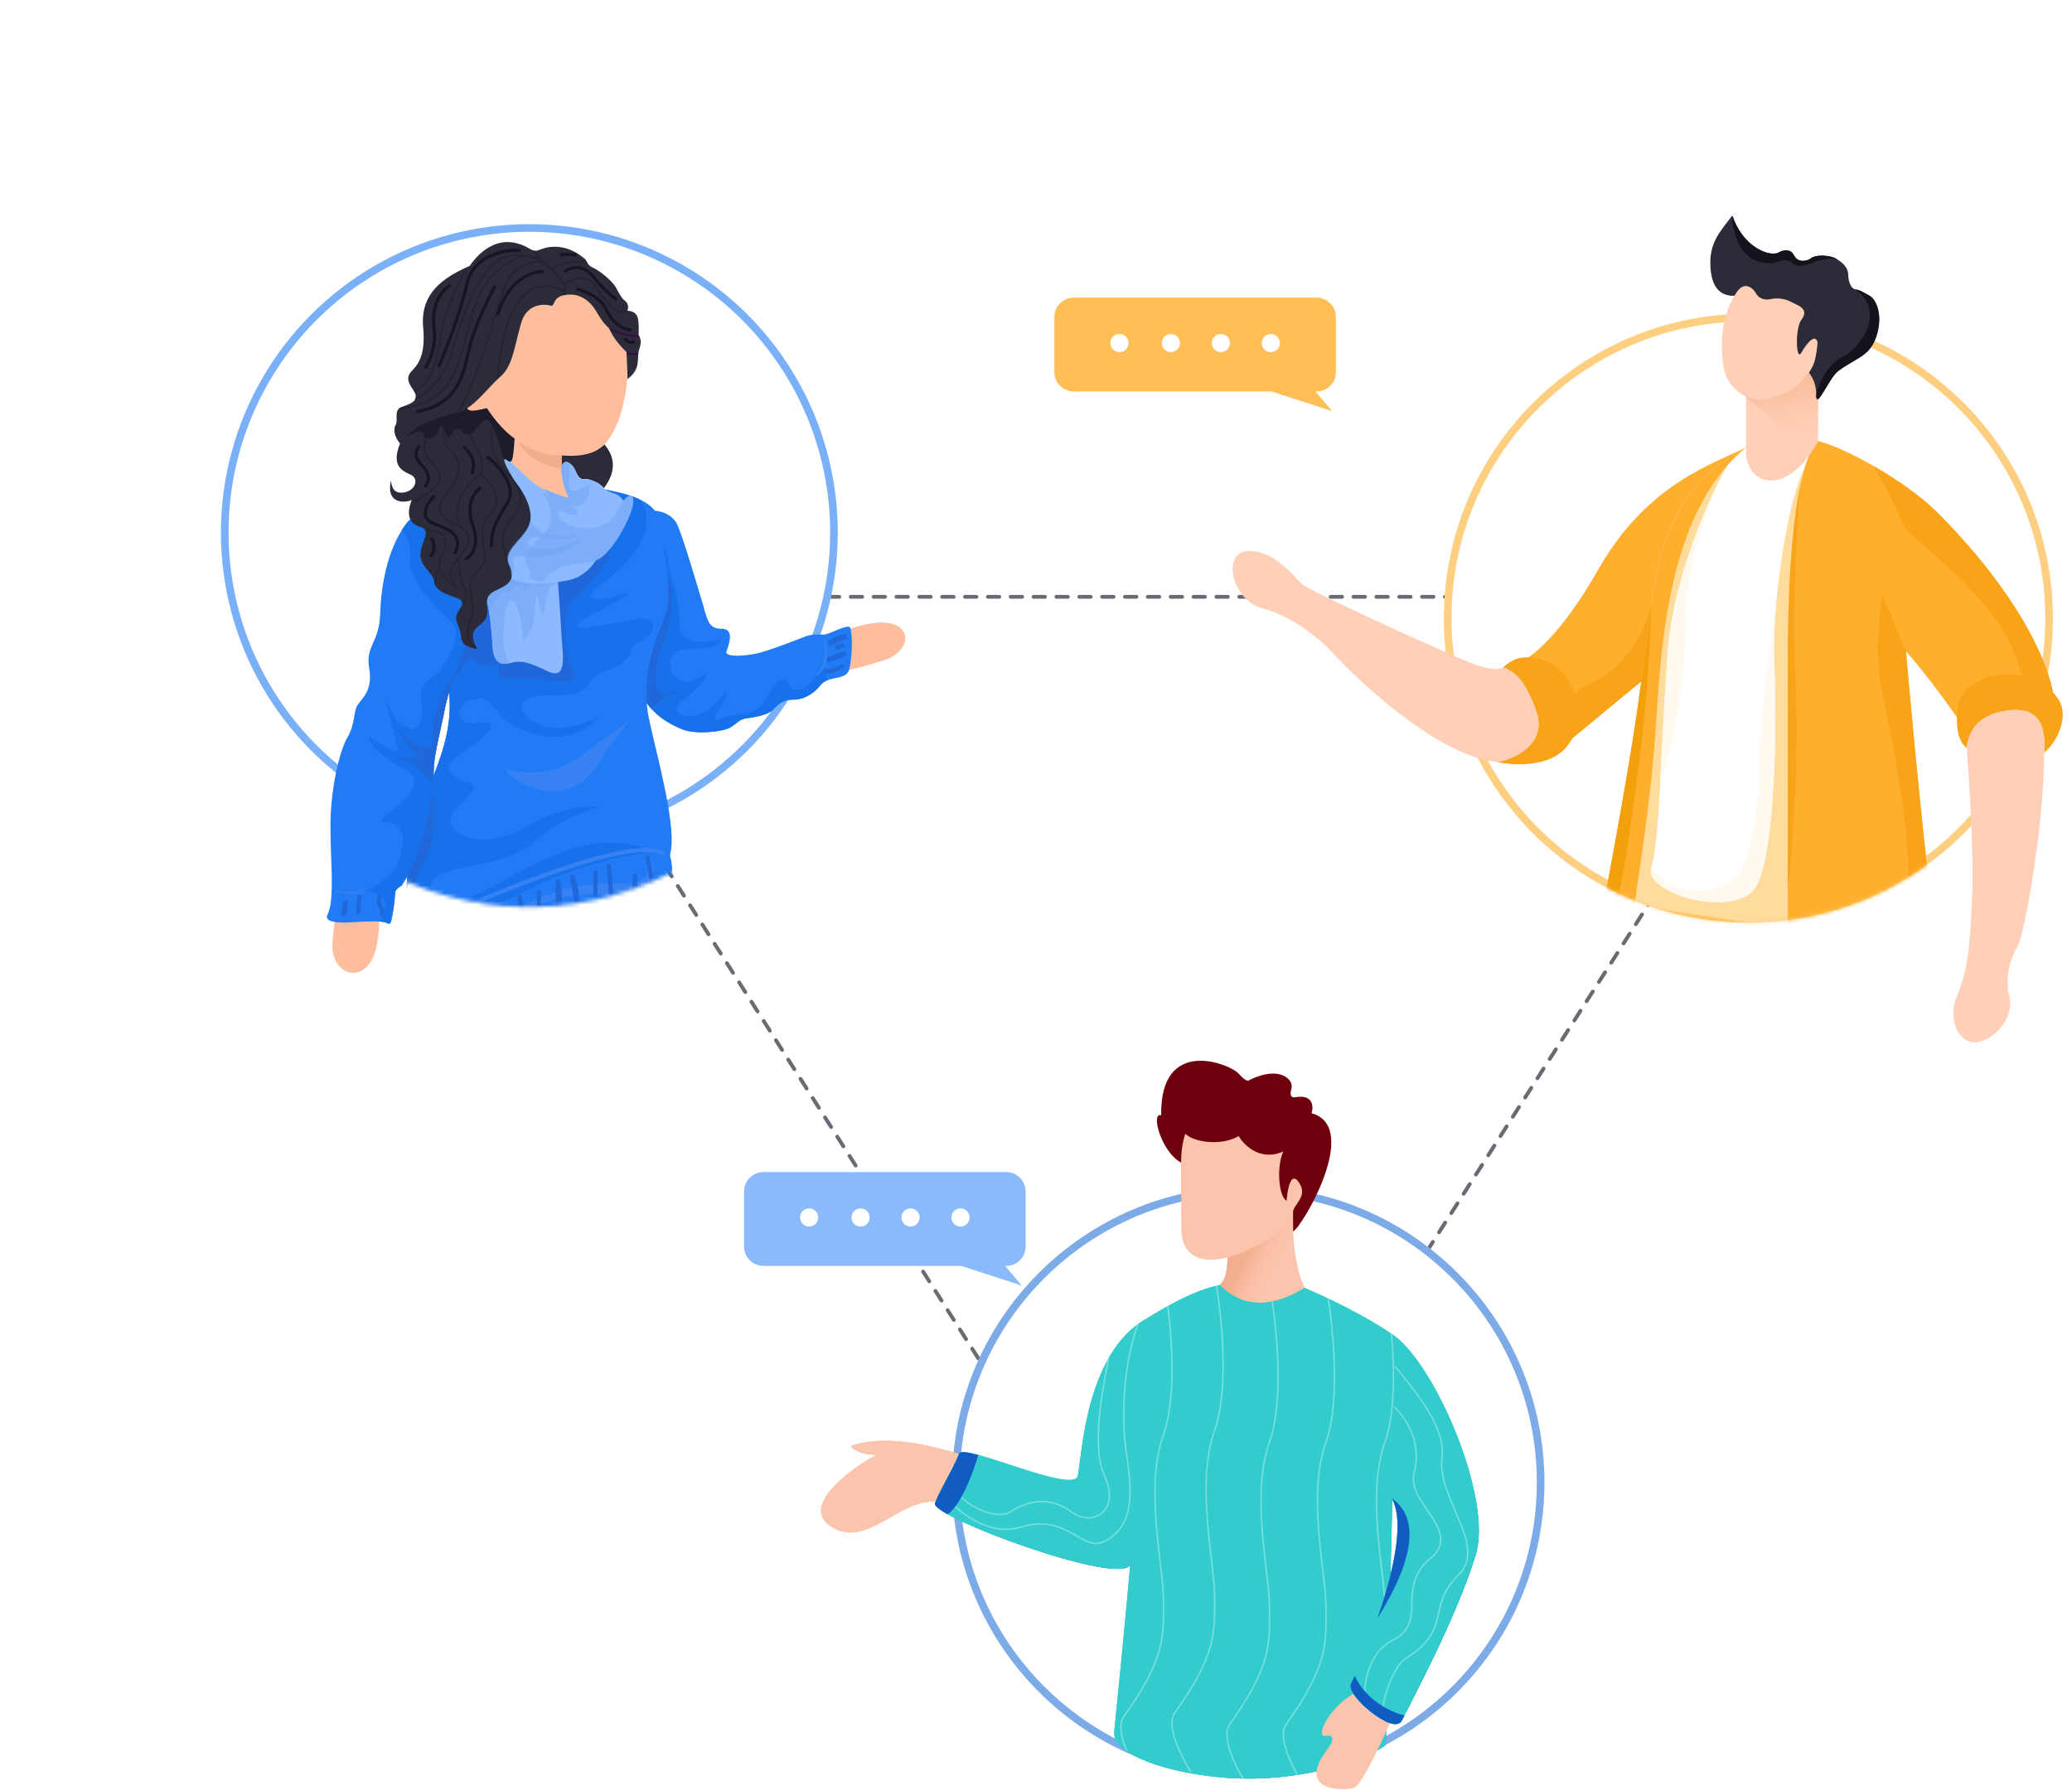 <svg width="544" height="470" viewBox="0 0 544 470" fill="none" xmlns="http://www.w3.org/2000/svg">
<path opacity="0.7" d="M129.659 156.713L306.663 434.992L484.375 156.713H129.659Z" stroke="#2B2B39" stroke-linecap="round" stroke-linejoin="round" stroke-dasharray="3 3"/>
<circle cx="459.036" cy="162.321" r="79.952" fill="white"/>
<circle cx="459.036" cy="162.321" r="78.952" stroke="#FFAF2E" stroke-opacity="0.6" stroke-width="2"/>
<mask id="mask0_1149_2180" style="mask-type:alpha" maskUnits="userSpaceOnUse" x="314" y="54" width="230" height="225">
<path d="M538.989 162.322C538.989 118.166 503.193 54 459.037 54C418.014 54 384.207 109.383 379.615 152.651C338.881 147.492 284.303 127.504 333.951 164.901C353.645 179.736 365.766 201.224 389.412 201.653C403.142 225.906 429.178 242.274 459.037 242.274C481.01 242.274 500.913 233.41 515.365 219.062L511.571 254.863C511.571 323.854 557.888 228.347 538.989 162.322Z" fill="#C4C4C4"/>
</mask>
<g mask="url(#mask0_1149_2180)">
<path d="M455.273 119.093C433.758 136.255 435.951 172.742 434.652 192.602C433.739 206.495 430.88 226.406 429.064 237.801L469.374 243.736V173.883C469.374 150.599 470.995 121.982 477.347 115.818C472.923 115.328 469.016 115.454 466.338 115.818C464.214 115.801 461.555 116.159 458.645 117.337C457.364 118.097 456.423 118.437 455.273 119.093Z" fill="white"/>
<path opacity="0.5" d="M455.273 119.094C433.758 136.256 435.951 172.743 434.652 192.603C433.739 206.496 430.88 226.407 429.064 237.802C444.394 243.443 451.112 244.786 469.374 243.737V173.884C469.374 155.884 470.343 134.698 473.719 123.161C470.087 128.983 465.053 157.084 465.821 173.884C466.589 190.684 466.077 223.411 461.211 232.525C456.339 241.639 431.234 234.803 433.539 227.715C435.844 220.626 435.844 197.589 437.893 171.008C439.533 149.742 450.164 127.538 455.273 119.094Z" fill="#FFB83B"/>
<path d="M461.212 232.524C456.341 241.638 431.236 234.803 433.541 227.715C439.432 236.828 453.524 234.044 455.829 230.499C458.134 226.955 461.725 218.094 461.725 203.158C461.725 191.209 464.798 168.307 466.335 158.35C465.832 163.913 465.613 169.316 465.823 173.884C466.591 190.684 466.079 223.411 461.212 232.524Z" fill="#FFF9EF"/>
<path d="M437.893 171.007C439.178 154.391 445.945 137.202 451.281 126.451C448.268 132.949 442.303 149.742 442.508 164.931C442.713 180.121 438.13 199.107 435.811 206.702C436.356 196.729 436.868 184.312 437.893 171.007Z" fill="#FFF9EF"/>
<path d="M425.083 265.435L416.114 264.169C417.483 254.8 426.979 209.031 430.914 178.906C431.771 172.334 432.66 165.458 433.564 158.361C437.052 130.872 449.127 122.768 458.641 117.338C437.126 134.5 435.948 172.742 434.649 192.602C433.736 206.496 430.877 226.407 429.06 237.801C428.8 239.437 425.293 264.193 425.083 265.435Z" fill="#FFAF2E"/>
<path d="M430.914 178.906C431.771 172.334 432.66 165.458 433.564 158.361C433.298 166.965 432.66 181.102 430.914 195.564C427.631 222.766 424.059 247.461 416.114 264.17C417.483 254.8 426.979 209.031 430.914 178.906Z" fill="#F3A00D"/>
<path d="M511.166 264.675C506.812 245.688 500.404 171.007 500.404 171.007C500.404 171.007 505.569 144.654 497.074 131.767C491.644 123.525 477.347 115.818 477.347 115.818C470.995 121.982 469.375 150.599 469.375 173.883V243.736V267.966C480.421 270.244 498.867 271.257 511.166 264.675Z" fill="#FFAF2E"/>
<path d="M472.602 127.717C470.125 139.745 469.375 158.047 469.375 173.883V233.537C470.451 224.761 472.374 201.74 471.456 179.867C470.539 157.994 471.838 135.986 472.602 127.717Z" fill="#F9A319"/>
<path d="M511.166 264.675C506.812 245.689 500.404 171.007 500.404 171.007C500.404 171.007 505.569 144.654 497.074 131.768C497.074 145.438 490.415 163.918 494.257 182.399C499.426 207.252 503.734 229.993 498.867 247.207C494.974 260.979 477.58 266.785 469.375 267.966C480.421 270.244 498.867 271.257 511.166 264.675Z" fill="#F9A319"/>
<path d="M539.6 190.247C541.137 174.551 525.769 151.513 508.347 134.299C500.598 126.642 484.778 117.591 477.346 115.818L500.403 171.007C500.403 171.007 507.565 178.905 516.679 192.602C519.501 186.438 531.404 182.399 539.6 190.247Z" fill="#FFAF2E"/>
<path d="M539.601 190.247C541.138 174.551 525.765 151.514 508.348 134.299C504.301 130.302 498.056 125.924 491.951 122.4C493.916 125.776 498.15 133.489 499.379 137.337C500.916 142.147 533.966 161.374 531.149 186.063C534.069 186.481 537.016 187.773 539.601 190.247Z" fill="#F9A319"/>
<path d="M513.937 186.06C514.421 181.281 518.976 178.493 522.203 177.696C529.459 175.904 536.709 178.095 540.337 183.472C543.504 188.161 539.937 195.023 536.71 197.612C537.315 188.649 533.892 185.463 526.432 186.658C518.976 187.853 516.759 192.434 516.359 196.416C514.542 195.023 513.332 192.035 513.937 186.06Z" fill="#F9A319"/>
<path d="M526.431 186.659C518.975 187.854 516.758 192.434 516.353 196.417C517.028 204.715 518.248 224.219 517.764 235.849C517.163 250.387 516.353 255.366 513.736 261.739C511.114 268.111 514.579 274.731 519.617 273.536C524.656 272.341 528.768 266.518 527.562 261.739C526.351 256.959 527.562 252.179 529.574 248.794C531.591 245.408 536.709 216.332 536.709 197.612C537.314 188.65 533.886 185.464 526.431 186.659Z" fill="#FFD0B7"/>
<path d="M433.566 158.361C437.054 130.872 449.13 122.768 458.644 117.338C450.69 121.573 432.756 126.451 419.674 149.458C408.563 168.998 400.12 174.144 396.65 175.057C400.842 178.938 408.102 190.608 407.408 198.095C411.921 194.808 424.853 183.776 430.916 178.906C431.773 172.334 432.663 165.458 433.566 158.361Z" fill="#FFAF2E"/>
<path d="M430.915 178.906C431.771 172.334 432.661 165.458 433.564 158.361C431.092 170.778 421.754 178.096 416.632 179.869C412.529 181.286 408.403 189.067 406.857 192.779C407.336 194.666 407.555 196.478 407.406 198.096C411.919 194.808 424.851 183.776 430.915 178.906Z" fill="#F9A319"/>
<path d="M403.474 187.224C400.605 178.362 396.396 175.605 394.598 175.31C395.199 174.719 396.791 173.354 398.766 172.822C401.23 172.157 408.182 172.822 411.321 177.918C413.98 182.234 416.928 189.218 411.321 196.087C406.837 201.582 397.197 201.035 392.936 200.075C397.644 199.484 406.059 195.201 403.474 187.224Z" fill="#F9A319"/>
<path d="M392.934 200.076C397.642 199.485 406.057 195.201 403.473 187.225C401.41 180.851 398.699 176.322 394.597 175.31C393.628 175.667 391.723 176.456 384.188 173.265C374.772 169.278 344.053 155.318 341.811 153.324C339.568 151.33 334.636 144.462 327.685 144.683C320.734 144.905 323.2 157.534 331.496 159.75C339.793 161.966 346.744 167.948 350.779 172.38C354.816 176.811 376.565 198.303 392.934 200.076Z" fill="#FFD0B7"/>
<path d="M458.428 117.347V103.603L477.345 94.553V115.818C468.911 131.353 457.66 127.399 458.428 117.347Z" fill="#FFD0B7"/>
<path d="M460.52 102.603L477.346 94.553V115.818C477.332 115.849 477.313 115.879 477.299 115.91C476.452 117.457 475.581 118.809 474.691 119.98C471.562 115.323 463.286 108.097 458.429 104.489V103.775L460.52 102.603Z" fill="url(#paint0_linear_1149_2180)"/>
<path d="M449.04 68.96C449.04 77.026 453.133 78.007 456.146 77.582L474.569 97.379C474.783 97.805 476.846 99.56 476.846 103.702C476.846 107.902 480.19 99.185 482.667 97.379C487.799 93.641 491.287 93.531 492.913 87.365C494.31 82.073 492.34 78.327 490.724 77.582C489.755 77.156 488.721 76.241 487.171 75.986C485.62 75.73 485.229 73.112 485.229 71.834C485.122 70.876 484.702 69.544 482.23 68.002C480.693 67.045 476.72 66.618 475.212 68.002C474.243 68.535 472.045 69.088 471.011 67.045C469.977 65.001 467.779 65.767 466.81 66.405C463.97 67.427 457.38 64.426 454.819 56.578C451.745 60.629 449.04 63.413 449.04 68.96Z" fill="#2B2B39"/>
<path d="M490.725 77.581C489.757 77.155 488.723 76.24 487.172 75.984C495.163 81.861 488.723 91.276 483.6 93.807C479.502 95.832 477.392 101.247 476.847 103.701C476.847 107.901 480.191 99.184 482.669 97.378C487.801 93.64 491.289 93.529 492.914 87.365C494.311 82.073 492.341 78.326 490.725 77.581Z" fill="#13131C"/>
<path d="M466.812 66.405C463.972 67.427 457.382 64.426 454.821 56.578C454.867 61.299 457.196 70.384 466.137 68.96C467.534 68.498 469.164 67.578 471.027 69.418C472.89 71.259 477.603 67.044 482.232 68.002C480.695 67.044 476.722 66.618 475.214 68.002C474.245 68.534 472.047 69.088 471.013 67.044C469.979 65 467.786 65.767 466.812 66.405Z" fill="#13131C"/>
<path d="M465.523 104.404C473.021 102.105 475.969 96.847 476.509 94.505C476.728 93.547 477.263 90.886 477.156 89.716C476.378 87.417 474.031 90.673 472.955 92.59C471.516 95.144 471.256 86.203 472.955 83.968C475.279 80.902 471.661 80.091 470.045 79.178C469.29 78.752 467.204 78.029 464.876 78.54C462.547 79.05 461.322 77.688 460.996 76.943C460.135 75.559 457.895 73.622 455.827 76.943C450.914 84.351 451.841 94.08 452.921 98.018C453.997 101.104 458.025 106.703 465.523 104.404Z" fill="#FFD0B7"/>
</g>
<g filter="url(#filter0_d_1149_2180)">
<circle cx="138.98" cy="156.841" r="80.98" fill="white"/>
<circle cx="138.98" cy="156.841" r="79.98" stroke="#217BF4" stroke-opacity="0.6" stroke-width="2"/>
</g>
<mask id="mask1_1149_2180" style="mask-type:alpha" maskUnits="userSpaceOnUse" x="58" y="54" width="183" height="204">
<path d="M58 157.195C58 112.471 94.256 54.072 138.98 54.072C246.785 51.035 243.79 144.753 237.674 191.991H212.124C199.109 219.301 171.248 238.175 138.98 238.175C128.241 238.175 117.99 236.085 108.613 232.289C107.976 232.031 107.343 231.765 106.715 231.492C104.606 236.672 100.515 248.677 101.021 255.257C90.898 263.481 66.088 247.538 68.117 196.42C61.671 184.799 58 171.426 58 157.195Z" fill="#C4C4C4"/>
</mask>
<g mask="url(#mask1_1149_2180)">
<path d="M231.822 173.464C226.869 174.966 220.725 177.087 216.165 175.98C212.511 175.092 212.786 173.938 212.373 171.517C213.531 169.552 218.427 165.776 227.905 163.849C239.751 161.44 240.533 170.822 231.822 173.464Z" fill="#FEBE9D"/>
<path d="M177.959 138.072C176.5 134.528 172.487 133.937 170.664 134.085C157.377 139.4 165.453 177.718 168.58 182.812C171.706 187.906 175.353 189.9 179.001 191.45C182.648 193.001 189.943 192.115 191.767 191.007C193.591 189.9 194.112 188.792 196.196 188.571C198.28 188.349 201.667 187.685 202.97 186.356C204.272 185.027 205.314 183.698 208.441 183.698C211.568 183.698 214.173 181.483 215.215 180.154C216.257 178.825 217.039 178.604 218.862 178.161C220.686 177.718 222.51 177.718 223.031 175.503C223.552 173.288 223.812 168.858 223.552 166.644C223.291 164.429 223.291 164.429 221.989 164.65C220.686 164.872 217.299 166.644 216.257 166.644C215.215 166.644 213.391 166.422 211.567 167.087C209.744 167.751 203.751 170.188 199.843 171.295C195.935 172.402 190.204 172.624 190.725 171.073C191.246 169.523 193.07 165.093 189.422 165.093C185.775 165.093 185.775 162.657 184.212 157.563C182.648 152.469 179.783 142.501 177.959 138.072Z" fill="#217BF4"/>
<path d="M216.519 176.39C217.647 176.316 220.218 175.859 221.468 174.619M217.561 169.081C218.342 168.417 220.374 167.088 222.25 167.088L217.561 169.081ZM219.384 170.189L221.468 169.303L219.384 170.189ZM216.779 173.29C217.995 173.142 220.739 172.581 221.99 171.518L216.779 173.29Z" stroke="#2068D9" stroke-width="1.079"/>
<path d="M217.225 178.621C216.75 176.855 216.275 174.097 216.778 171.96C216.257 173.511 214.746 177.143 212.87 179.269C210.526 181.927 207.66 181.706 207.138 179.491C206.617 177.276 203.491 178.605 202.449 181.263C201.407 183.921 199.062 187.243 195.154 187.464C191.493 187.672 189.662 188.462 188.588 188.926C188.515 188.957 188.446 188.987 188.38 189.015C187.338 189.458 187.598 187.686 188.641 186.578C189.683 185.471 190.985 182.592 190.725 181.041C189.422 183.478 186.817 186.8 182.648 187.907C178.48 189.015 176.135 186.357 179.261 183.921C182.388 181.484 184.732 179.269 185.514 177.276C185.809 176.522 185.398 176.782 184.574 177.3C183.219 178.153 180.749 179.707 178.48 178.605C174.832 176.833 175.353 171.739 178.219 170.853C179.135 170.57 180.503 170.49 181.975 170.404C185.109 170.222 188.713 170.013 189.422 167.752C187.859 168.638 178.741 169.967 178.48 164.43C178.219 158.893 177.698 155.127 176.395 152.027C175.963 150.996 175.76 149.649 175.549 148.244C175.123 145.417 174.663 142.357 172.227 141.173C171.531 140.836 168.656 140.965 164.727 141.646C160.681 154.61 166.139 178.837 168.58 182.813C171.706 187.908 175.353 189.901 179.001 191.452C182.648 193.002 189.943 192.116 191.767 191.009C192.363 190.647 192.82 190.284 193.238 189.953C194.099 189.272 194.793 188.721 196.196 188.572C198.28 188.351 201.667 187.686 202.97 186.357C203.063 186.262 203.156 186.167 203.247 186.072C204.433 184.844 205.539 183.699 208.441 183.699C211.568 183.699 214.173 181.485 215.215 180.156C215.878 179.309 216.437 178.912 217.225 178.621Z" fill="#1771EA"/>
<path d="M171.104 186.191C172.399 184.753 174.598 182.73 176.656 182.147C179.783 181.261 178.219 180.818 175.614 181.704C173.009 182.59 172.488 181.925 172.227 179.046C171.967 176.167 173.009 171.072 174.572 167.529C176.135 163.985 178.219 152.911 173.79 148.703C171.753 146.767 167.456 146.987 163.434 148.974C162.428 162.17 166.548 179.502 168.58 182.811C169.389 184.13 170.234 185.242 171.104 186.191Z" fill="#2068D9"/>
<path d="M214.694 176.612C216.987 173.954 216.691 169.155 216.257 167.088C216.952 168.86 217.925 173.024 216.257 175.504C214.173 178.605 214.173 177.276 214.694 176.612Z" fill="#3881F2"/>
<path d="M151.907 240.62C159.619 237.608 169.884 239.07 174.052 240.177C174.574 240.31 175.094 240.177 176.136 237.077C177.179 233.976 176.397 226.224 176.136 225.559C175.876 224.895 175.876 224.452 176.136 223.345C177.439 216.036 172.489 198.538 170.405 188.793C168.321 179.047 171.186 169.966 174.052 163.322C176.918 156.677 174.573 148.039 173.792 139.18C173.01 130.32 164.152 129.656 152.168 127.219C140.183 124.783 124.812 124.783 118.038 139.401C111.264 154.02 117.517 173.067 118.038 183.92C118.559 194.773 113.348 204.075 109.961 213.599C106.574 223.123 107.356 230.211 106.314 236.412C105.48 241.374 107.182 243.5 108.138 243.943C108.224 245.05 108.398 248.018 108.398 251.03C108.398 254.796 109.961 256.789 113.869 256.567C117.777 256.346 124.03 254.131 129.501 250.587C134.972 247.044 142.267 244.386 151.907 240.62Z" fill="#217BF4"/>
<path d="M152.168 198.759C145.081 204.075 136.362 203.041 132.888 201.86C132.888 202.82 134.556 205.226 141.225 207.176C149.563 209.612 155.294 204.075 157.639 199.645C159.515 196.101 163.631 191.081 165.455 189.014C163.979 190.047 159.254 193.443 152.168 198.759Z" fill="#3881F2"/>
<path d="M174.052 240.177C169.884 239.07 159.619 237.608 151.907 240.62C150.849 241.033 149.819 241.433 148.816 241.822C140.688 244.979 134.372 247.433 129.501 250.587C124.03 254.131 117.777 256.346 113.869 256.567C109.961 256.789 108.398 254.796 108.398 251.03C108.398 248.018 108.224 245.05 108.138 243.942C107.182 243.499 105.48 241.373 106.314 236.412C106.648 234.424 106.795 232.344 106.951 230.122C107.283 225.415 107.66 220.069 109.961 213.599C110.745 211.396 111.626 209.204 112.511 207.003C115.452 199.688 118.438 192.262 118.038 183.92C117.9 181.043 117.359 177.591 116.764 173.797C115.117 163.28 113.06 150.144 118.038 139.401C118.123 139.217 118.21 139.034 118.298 138.855C128.54 130.695 138.696 127.22 147.211 126.402C148.905 126.612 150.566 126.894 152.168 127.219C153.45 127.48 154.697 127.721 155.902 127.953C160.569 128.853 164.607 129.632 167.665 130.999C168.189 131.503 168.585 132.02 168.842 132.534C172.489 139.843 164.934 148.26 158.941 152.468C152.949 156.676 154.252 158.448 161.026 156.676C167.03 155.105 166.075 155.623 158.705 159.616C157.76 160.128 156.709 160.697 155.554 161.327C145.394 166.864 156.857 164.648 165.194 162.877C173.531 161.105 171.968 165.313 170.144 167.085C169.38 167.827 168.525 168.258 167.77 168.639C166.722 169.168 165.867 169.599 165.715 170.629C165.455 172.4 163.631 174.394 161.286 175.28C161.101 175.35 160.913 175.42 160.722 175.491C158.497 176.317 155.952 177.262 154.512 179.709C152.949 182.367 149.041 182.81 144.352 182.588C139.662 182.367 133.409 184.138 139.141 188.79C144.873 193.441 152.949 190.119 157.118 188.347C147.478 198.535 133.67 191.004 131.064 187.461C128.459 183.917 127.156 182.81 123.769 183.696C120.383 184.581 119.341 188.789 122.467 189.675C123.852 190.067 125.289 189.895 126.459 189.754C127.93 189.577 128.98 189.45 128.98 190.561C128.98 192.248 124.873 195.205 121.242 197.82C120.583 198.294 119.94 198.757 119.341 199.199C115.432 202.078 119.861 204.515 122.727 205.4C125.593 206.286 124.812 207.394 120.122 211.824C113.609 218.248 126.114 224.227 137.578 217.361C146.749 211.868 154.773 211.381 157.639 211.824C154.339 212.636 146.332 215.545 140.704 220.684C135.961 225.015 129.678 226.224 124.091 227.299C121.393 227.819 118.856 228.306 116.735 229.1C110.222 231.536 113.609 236.409 119.08 236.631C121.998 236.749 127.14 233.968 133.043 230.776C138.207 227.984 143.953 224.877 149.302 223.12C160.765 219.355 168.581 222.234 172.75 223.785C165.976 223.342 146.957 228.879 137.057 234.416C132.268 237.095 128.699 238.115 125.582 239.006C122.254 239.957 119.443 240.76 116.214 243.276C109.961 248.149 118.298 251.471 124.291 250.585C126.968 250.189 130.736 248.026 135.04 245.555C140.369 242.495 146.518 238.964 152.428 237.739C160.333 236.1 170.334 237.873 175.295 239.199C174.768 240.234 174.41 240.268 174.052 240.177Z" fill="#1771EA"/>
<path d="M117.701 180.205C118.779 178.901 120.332 176.92 121.164 175.505C122.467 173.29 123.248 172.404 125.072 173.954C126.896 175.505 129.762 175.284 131.325 173.511C131.294 173.634 131.263 173.754 131.233 173.873C130.491 176.782 129.977 178.801 135.233 178.163C137.155 177.929 139.913 178.243 142.58 178.546C147.507 179.105 152.125 179.63 150.604 176.612C148.259 171.961 146.696 160.665 151.386 156.679C155.137 153.489 158.333 149 159.462 147.155C161.547 142.946 161.338 134.752 143.83 135.637C136.881 135.989 129.3 134.531 122.208 133.123C120.606 134.829 119.196 136.901 118.037 139.401C113.059 150.145 115.117 163.281 116.764 173.798C117.121 176.073 117.458 178.226 117.701 180.205Z" fill="#2068D9"/>
<path d="M163.892 231.982C169.311 232.159 170.492 228.807 170.405 227.109C170.405 225.78 171.968 225.78 171.187 231.539C170.405 237.298 161.026 234.197 152.949 234.861C144.873 235.526 133.409 240.621 130.543 242.17C144.612 231.76 157.118 231.76 163.892 231.982Z" fill="#3881F2"/>
<path d="M169.882 224.672C170.49 226.961 171.601 232.734 171.184 237.518M112.304 245.27C112.304 246.894 112.46 250.807 113.086 253.465L112.304 245.27ZM118.557 242.391C119.165 244.384 120.328 248.814 120.12 250.586L118.557 242.391ZM122.725 240.176C123.16 241.726 124.028 246.023 124.028 250.807L122.725 240.176ZM127.936 240.619V246.377V240.619ZM132.104 237.518C132.626 238.847 133.511 242.125 132.886 244.606L132.104 237.518ZM136.273 235.082C136.707 236.558 137.576 240.087 137.576 242.391L136.273 235.082ZM141.484 233.753V239.511V233.753ZM146.434 230.873C146.868 232.793 147.476 237.341 146.434 240.176V230.873ZM150.081 229.766C150.689 231.021 151.801 234.196 151.384 236.853L150.081 229.766ZM156.334 228.659C156.334 230.578 156.334 234.595 156.334 235.303V228.659ZM159.721 226.887C159.981 228.659 160.503 232.955 160.503 235.968L159.721 226.887ZM166.755 229.545C166.842 231.316 166.86 235.259 166.234 236.853L166.755 229.545Z" stroke="#2068D9" stroke-width="1.079"/>
<path d="M114.911 241.285C131.933 233.533 167.904 218.782 174.573 224.452" stroke="#3881F2" stroke-width="1.079"/>
<path d="M106.314 236.413C105.48 241.374 107.182 243.501 108.138 243.943C108.179 244.472 108.24 245.423 108.293 246.601C110.673 244.682 115.954 240.577 118.038 239.514C114.13 240.621 108.969 242.836 108.293 237.963C107.616 233.091 110.222 227.997 111.785 225.339C113.348 222.681 115.218 214.707 113.241 205.184C112.118 208 110.96 210.79 109.961 213.6C106.574 223.124 107.356 230.212 106.314 236.413Z" fill="#2068D9"/>
<path d="M87.289 247.55C87.645 242.385 88.551 236.105 91.207 232.237C93.335 229.136 94.316 229.803 96.726 230.278C98.151 232.058 100.608 238.006 99.041 247.55C97.082 259.479 86.663 256.63 87.289 247.55Z" fill="#FEBE9D"/>
<path d="M85.991 240.177C86.408 239.291 86.686 238.036 86.773 237.519C87.555 231.761 86.773 226.224 86.773 216.7C86.773 207.176 89.118 197.209 91.202 193.665C93.286 190.122 92.765 187.021 93.808 185.249C94.85 183.477 97.976 181.484 96.934 175.504C95.892 169.523 99.539 168.859 99.8 161.328C100.06 153.798 101.623 144.274 106.574 137.629C111.524 130.984 129.761 126.555 131.585 139.18C133.408 151.804 126.635 160.221 123.769 165.758C120.903 171.295 117.255 183.255 116.734 186.356C116.213 189.457 113.868 198.317 113.868 202.082C113.868 205.847 112.826 212.713 111.263 218.693C109.7 224.673 106.313 231.982 105.271 232.647C104.229 233.311 103.708 233.754 103.708 234.862C103.708 235.969 103.187 239.734 102.926 241.063C102.665 242.392 102.405 242.835 101.623 242.392C100.842 241.949 99.539 241.949 97.194 241.949C94.85 241.949 90.942 242.392 88.597 242.171C86.252 241.949 85.471 241.285 85.991 240.177Z" fill="#217BF4"/>
<path d="M96.153 234.198C91.151 235.261 88.511 234.345 87.816 233.754C89.293 234.198 92.801 234.557 95.632 233.754C97.977 233.09 101.277 233.164 102.406 233.533C101.19 233.533 98.238 233.666 96.153 234.198Z" fill="#3881F2"/>
<path d="M99.801 234.639C99.54 235.525 99.228 237.518 100.062 238.404C100.895 239.29 100.235 240.102 99.801 240.397M90.682 236.632C90.856 237.297 90.995 238.98 90.161 240.397L90.682 236.632ZM94.33 235.082L94.069 239.954L94.33 235.082Z" stroke="#2068D9" stroke-width="1.079"/>
<path d="M99.815 241.992C100.493 240.8 101.265 238.95 101.103 237.298C100.842 234.64 97.195 233.754 95.111 234.197C97.716 233.09 103.448 230.653 105.011 225.116C106.574 219.579 106.053 216.257 101.103 215.814C100.061 215.814 99.019 215.592 102.666 212.934C106.313 210.277 112.045 205.182 106.574 202.082C101.103 198.981 97.456 196.544 96.674 193.222C99.279 194.994 102.406 196.987 103.708 197.209C104.835 197.401 104.792 197.261 104.255 195.5C104.17 195.224 104.074 194.91 103.969 194.551C103.187 191.893 101.364 185.249 101.364 183.255C102.145 185.692 103.448 189.457 106.835 191.007C110.222 192.558 111.264 188.349 110.743 185.47C110.222 182.591 109.961 180.376 113.348 177.939C116.735 175.503 122.206 166.865 118.298 163.1C114.39 159.335 107.356 152.469 107.616 147.153C107.819 143.02 107.391 141.699 105.477 139.234C105.823 138.683 106.188 138.147 106.574 137.629C110.112 132.88 120.436 129.263 126.705 132.193C127.291 132.547 127.871 132.905 128.446 133.268C130.051 134.553 131.195 136.475 131.585 139.18C133.104 149.69 128.663 157.284 125.479 162.728C124.839 163.823 124.249 164.831 123.769 165.758C120.904 171.295 117.256 183.255 116.735 186.356C116.574 187.316 116.237 188.828 115.85 190.569C114.987 194.454 113.869 199.482 113.869 202.082C113.869 205.847 112.827 212.713 111.264 218.693C109.701 224.673 106.313 231.982 105.271 232.647C104.229 233.311 103.708 233.754 103.708 234.862C103.708 235.969 103.187 239.734 102.927 241.063C102.666 242.392 102.406 242.835 101.624 242.392C101.201 242.152 100.626 242.042 99.815 241.992Z" fill="#1771EA"/>
<path d="M119.433 176.787C118.069 180.926 117 184.782 116.736 186.355C116.574 187.315 116.238 188.826 115.851 190.568C114.988 194.453 113.87 199.481 113.87 202.08C113.87 203.256 113.768 204.733 113.581 206.391C112.2 203.683 109.981 200.701 107.096 200.088C102.585 199.129 105.298 199.167 107.291 199.194C107.601 199.198 107.893 199.202 108.138 199.202C109.962 199.202 110.743 198.315 108.659 197.208C106.992 196.322 104.491 191.523 103.448 189.234C104.577 191.523 107.877 196.1 112.046 196.1C113.348 196.1 114.391 194.993 113.609 192.778C112.915 190.81 115.1 182.373 119.433 176.787Z" fill="#2068D9"/>
<path d="M133.19 123.72L135.001 113.418L147.909 116.105C147.607 117.449 147.637 121.614 148.362 126.631C149.086 131.647 151.23 134.32 152.438 135.141L133.19 123.72Z" fill="#FEBE9D"/>
<path d="M135.113 113.418L147.758 116.098C147.537 117.102 147.498 119.685 147.791 123.021C138.765 121.949 135.578 116.172 135.113 113.418Z" fill="#F2AD8A"/>
<path d="M127.928 158.409C127.454 155.321 129.589 154.66 131.487 153.778C132.646 153.239 134.069 152.537 134.571 151.168C137.902 152.473 141.232 152.801 146.434 152.13C146.671 155.252 147.193 162.466 147.382 166.347C147.62 171.198 149.281 178.916 143.824 176.27C138.367 173.624 136.707 173.404 134.097 174.065C131.487 174.726 129.589 174.065 129.352 169.875C129.115 165.685 128.403 159.29 127.928 158.409Z" fill="#8CB9FF"/>
<path d="M133.64 174.188C132.914 172.631 131.817 169.118 132.165 165.042C132.636 159.522 134.048 155.106 135.696 159.301C137.014 162.657 137.343 166.587 137.343 168.132C138.285 167.617 140.215 165.439 140.403 160.846C140.639 155.105 140.874 155.326 141.58 158.638C142.286 161.95 142.522 162.391 143.228 158.638C143.322 158.137 143.4 157.682 143.47 157.271C143.917 154.655 144.07 153.757 146.379 153.363C146.346 152.905 146.315 152.492 146.288 152.131C141.127 152.803 137.823 152.474 134.519 151.168C134.021 152.538 132.608 153.242 131.459 153.781C131.302 153.855 131.143 153.927 130.985 153.999C129.241 154.791 127.496 155.584 127.928 158.418C128.399 159.301 129.105 165.704 129.34 169.899C129.563 173.87 131.262 174.676 133.64 174.188Z" fill="#7EAEFA"/>
<path opacity="0.5" d="M128.391 160.427C129.284 158.552 130.847 155.971 132.411 155.533C134.77 154.873 135.242 154.433 135.949 153.772C136.657 153.112 137.365 153.552 137.601 154.433C137.837 155.313 138.545 154.433 139.252 153.553C139.96 152.672 141.376 153.333 141.612 153.993C141.696 154.229 141.991 154.072 142.497 153.802C143.282 153.383 144.577 152.694 146.379 152.786C146.362 152.551 146.345 152.331 146.33 152.129C141.158 152.798 137.846 152.47 134.534 151.168C134.035 152.534 132.619 153.235 131.467 153.773C131.31 153.846 131.151 153.918 130.992 153.99C129.244 154.781 127.496 155.571 127.928 158.396C128.068 158.656 128.228 159.4 128.391 160.427Z" fill="#70A2F2"/>
<path d="M145.122 119.473C136.525 118.409 129.648 111.026 127.362 107.627C122.789 108.736 121.874 108.07 121.645 104.967C121.417 101.864 127.362 100.312 128.505 95.214C129.648 90.116 133.535 80.585 144.511 76.151C155.486 71.718 164.861 86.126 165.089 90.56C165.318 94.993 164.635 105.541 161.888 111.617C158.981 118.049 155.869 120.803 145.122 119.473Z" fill="#FEBE9D"/>
<path d="M127.8 107.187C123.253 108.292 122.185 108.322 121.957 105.229C117.638 106.112 108.317 109.333 105.589 115.143C102.178 122.405 105.589 123.564 107.862 124.669C110.135 125.774 108.999 128.866 106.043 129.308C103.088 129.75 102.861 127.541 102.633 126.216C101.269 132.18 106.043 132.18 108.089 131.296C106.725 134.831 107.18 137.482 110.363 138.366C113.546 139.249 110.363 142.563 110.363 145.656C110.363 148.749 113.773 150.516 114 152.725C114.228 154.934 116.956 156.039 119.684 156.923C122.412 157.806 121.275 158.911 120.139 160.899C119.002 162.887 120.821 164.433 121.048 167.084C121.275 169.736 123.094 169.956 125.367 170.398C123.094 166.643 124.458 165.317 125.822 164.213L125.865 164.178C127.21 163.089 128.318 162.192 127.868 159.132C127.414 156.039 129.46 155.376 131.279 154.492C133.097 153.609 135.598 152.283 133.779 148.307C131.96 144.33 137.644 141.679 139.008 137.703C140.372 133.726 137.189 128.866 135.825 127.099C134.461 125.332 133.097 122.681 132.642 121.576C132.188 120.472 132.642 120.472 132.87 120.693C134.007 121.797 134.234 120.913 134.461 119.809C134.643 118.925 134.84 116.33 134.916 115.143C131.449 112.68 129.043 109.04 127.8 107.187Z" fill="#2B2B39"/>
<path d="M147.516 122.461V119.603C153.168 120.003 156.395 118.965 158.702 116.717C163.392 122.24 159.239 127.1 158.558 128.205C157.193 126.437 154.465 125.774 153.783 125.774C153.101 125.774 152.419 125.995 151.737 124.891C151.055 123.786 150.828 122.461 149.464 121.577C148.373 120.87 147.711 121.872 147.516 122.461Z" fill="#2B2B39"/>
<path d="M121.642 117.336C123.018 118.343 125.38 121.178 123.827 124.458" stroke="#151523" stroke-width="0.8"/>
<path d="M127.799 119.828C130.736 122.09 135.925 127.708 133.184 132.086C129.757 137.559 129.023 139.529 129.023 143.688" stroke="#151523" stroke-width="0.8"/>
<path d="M122.024 146.896C123.592 146.237 126.211 143.516 124.141 137.898C122.071 132.279 124.69 128.972 126.258 128.021" stroke="#151523" stroke-width="0.8"/>
<path d="M114.134 130.156C112.245 131.979 109.601 136.019 114.134 137.594C119.801 139.563 121.161 141.532 119.348 145.469" stroke="#151523" stroke-width="0.8"/>
<path d="M113.169 141.195C113.75 141.875 114.563 143.824 113.169 146.181" stroke="#151523" stroke-width="0.8"/>
<path d="M110.219 117.031C109.438 117.77 108.396 119.778 110.48 121.904C113.085 124.562 112.825 126.112 111.522 127.884" stroke="#151523" stroke-width="0.8"/>
<path opacity="0.5" d="M115.469 107.876C114.447 109.248 113.437 110.788 112.652 112.337C111.909 113.804 111.361 115.29 111.2 116.651C111.038 118.012 111.262 119.272 112.093 120.261C112.291 120.496 112.485 120.724 112.673 120.945C113.421 121.825 114.078 122.598 114.552 123.333C115.141 124.246 115.421 125.064 115.241 125.907C115.06 126.753 114.405 127.667 113.009 128.752C112.017 129.523 110.662 130.371 108.864 131.332C108.768 131.556 108.68 131.776 108.601 131.992C110.685 130.904 112.24 129.95 113.36 129.079C114.798 127.963 115.544 126.967 115.753 125.986C115.964 125.001 115.625 124.075 115.009 123.12C114.518 122.359 113.835 121.556 113.085 120.674L113.085 120.673C112.899 120.455 112.71 120.232 112.518 120.004C111.786 119.133 111.564 117.995 111.718 116.695C111.872 115.396 112.398 113.957 113.131 112.512C114.021 110.756 115.207 109.006 116.369 107.508C116.069 107.626 115.768 107.749 115.469 107.876Z" fill="#1C1C2A"/>
<path opacity="0.5" d="M129.474 109.801C129.023 111.306 128.68 113.338 128.809 115.512C128.974 118.302 129.92 121.34 132.432 123.788C135.5 126.777 136.584 128.888 136.584 130.713C136.584 132.546 135.495 134.155 134.005 136.165C132.505 138.188 131.621 140.182 131.739 142.582C131.841 144.673 132.7 147.046 134.521 149.994C134.429 149.487 134.249 148.923 133.962 148.293C133.867 148.085 133.792 147.88 133.736 147.679C132.745 145.714 132.267 144.05 132.194 142.561C132.083 140.296 132.91 138.401 134.374 136.425C135.849 134.436 137.04 132.712 137.04 130.713C137.04 128.704 135.843 126.483 132.755 123.474C130.342 121.122 129.425 118.199 129.264 115.486C129.146 113.5 129.434 111.635 129.83 110.207C129.708 110.07 129.589 109.935 129.474 109.801Z" fill="#1C1C2A"/>
<path opacity="0.5" d="M124.935 170.397C124.485 169.875 124.057 169.265 123.723 168.587C122.982 167.081 122.71 165.246 123.677 163.274C124.818 160.95 124.4 158.882 124.016 156.978C123.964 156.723 123.913 156.472 123.867 156.223C123.668 155.16 123.547 154.146 123.759 153.131C123.97 152.122 124.513 151.092 125.681 150.008C126.921 148.858 127.386 147.666 127.479 146.43C127.557 145.395 127.372 144.325 127.186 143.243C127.153 143.054 127.12 142.864 127.089 142.675C126.876 141.387 126.718 140.066 126.998 138.674C127.277 137.286 127.995 135.81 129.564 134.227L129.571 134.22L129.577 134.213C130.665 132.917 130.831 131.166 130.244 129.394C129.673 127.67 128.387 125.906 126.504 124.461C127.044 123.431 127.411 120.97 125.493 117.742C124.245 115.641 123.469 113.79 123.386 112.011C123.326 110.717 123.631 109.446 124.414 108.131C124.237 108.123 124.073 108.105 123.922 108.076C123.172 109.398 122.868 110.698 122.93 112.031C123.018 113.918 123.838 115.844 125.099 117.965C127.04 121.232 126.51 123.59 126.04 124.361C124.611 125.296 122.637 127.083 121.283 129.459C119.978 131.747 119.244 134.591 120.142 137.739C120.067 137.707 119.989 137.675 119.909 137.644C116.862 136.434 115.823 135.041 115.718 133.722C115.612 132.372 116.468 130.989 117.492 129.77C118.524 128.54 119.86 126.677 120.414 124.631C120.973 122.57 120.737 120.314 118.612 118.358C117.035 116.907 116.626 115.037 116.767 113.266C116.908 111.49 117.601 109.834 118.195 108.857L117.803 108.63C117.181 109.654 116.46 111.374 116.312 113.231C116.165 115.093 116.592 117.111 118.299 118.681C120.278 120.503 120.498 122.579 119.973 124.518C119.444 126.471 118.158 128.274 117.139 129.488C116.11 130.713 115.142 132.218 115.264 133.756C115.388 135.326 116.628 136.821 119.737 138.055C119.976 138.15 120.199 138.248 120.406 138.347C121.53 138.887 122.187 139.489 122.53 140.107C122.871 140.722 122.916 141.38 122.763 142.065C122.453 143.455 121.34 144.903 120.327 146.178L120.199 146.339C120.004 146.584 119.815 146.822 119.641 147.048C118.599 148.402 118.112 149.561 118.142 150.742C118.164 151.62 118.473 152.487 119.012 153.43C118.273 152.882 117.532 152.276 116.924 151.585C116.058 150.6 115.476 149.459 115.554 148.082C115.591 147.433 115.774 146.723 116.153 145.943C116.67 144.881 117.036 143.93 117.184 143.095C117.332 142.258 117.263 141.518 116.884 140.902C116.504 140.285 115.836 139.829 114.865 139.514C114.034 139.244 112.966 139.071 111.631 138.992C111.732 139.132 111.8 139.286 111.842 139.452C113.04 139.535 113.988 139.697 114.721 139.935C115.63 140.231 116.188 140.635 116.493 141.13C116.797 141.624 116.871 142.245 116.734 143.019C116.597 143.796 116.251 144.704 115.741 145.753C115.344 146.57 115.143 147.329 115.1 148.037C114.86 149.005 114.505 150.553 114.208 152.084C114.173 152.26 114.14 152.437 114.107 152.613C114.114 152.654 114.119 152.695 114.123 152.736C114.157 153.069 114.248 153.377 114.386 153.663C114.465 153.183 114.556 152.677 114.655 152.166C114.839 151.223 115.044 150.273 115.231 149.457C115.462 150.373 115.96 151.172 116.578 151.874C117.489 152.91 118.677 153.753 119.689 154.471L120.013 154.168C119.108 152.845 118.624 151.778 118.598 150.731C118.571 149.689 118.995 148.627 120.006 147.315C120.079 147.219 120.155 147.122 120.233 147.023C120.205 147.793 120.228 148.798 120.361 149.866C120.541 151.314 120.927 152.899 121.678 154.179C122.351 155.327 122.085 156.682 121.421 157.957C121.421 157.958 121.42 157.959 121.419 157.961C121.551 158.225 121.54 158.514 121.436 158.836C121.576 158.616 121.708 158.389 121.828 158.157C122.518 156.833 122.86 155.3 122.074 153.959C121.365 152.751 120.99 151.232 120.813 149.812C120.642 148.433 120.659 147.165 120.728 146.399C121.717 145.153 122.877 143.646 123.209 142.159C123.38 141.395 123.335 140.624 122.931 139.896C122.539 139.189 121.822 138.548 120.695 137.991C119.667 134.832 120.37 131.976 121.682 129.674C122.966 127.422 124.829 125.711 126.199 124.793C128.035 126.196 129.269 127.897 129.81 129.531C130.362 131.199 130.189 132.777 129.23 133.925C127.611 135.561 126.848 137.11 126.551 138.588C126.254 140.063 126.424 141.45 126.638 142.745C126.671 142.942 126.704 143.136 126.737 143.327C126.924 144.411 127.098 145.42 127.025 146.398C126.939 147.529 126.521 148.616 125.367 149.687C124.14 150.825 123.544 151.933 123.312 153.042C123.082 154.145 123.218 155.228 123.418 156.303C123.466 156.559 123.517 156.814 123.569 157.07C123.952 158.979 124.338 160.899 123.266 163.083C122.227 165.2 122.524 167.178 123.312 168.779C123.575 169.314 123.893 169.808 124.235 170.253C124.461 170.303 124.695 170.35 124.935 170.397Z" fill="#1C1C2A"/>
<path d="M105.855 115.251C108.111 113.731 110.504 112.591 111.1 113.874C112.233 116.312 114.498 114.761 115.178 112.987C115.857 111.214 116.084 111.657 117.217 114.317C117.701 115.456 118.02 114.888 118.458 114.11C119.042 113.07 119.837 111.655 121.521 113.43C122.94 114.925 124.254 113.435 125.488 112.035C126.815 110.53 128.049 109.13 129.223 111.657C129.986 113.3 130.544 115.068 131.068 116.733C131.583 118.364 132.065 119.896 132.68 121.115C132.558 120.531 132.89 120.565 133.074 120.745C134.207 121.853 134.433 120.966 134.66 119.858C134.841 118.971 135.037 116.367 135.113 115.176C131.658 112.705 129.038 109.047 127.798 107.187C123.268 108.296 122.427 108.332 122.2 105.229C117.896 106.115 108.608 109.346 105.89 115.176C105.878 115.201 105.867 115.226 105.855 115.251Z" fill="#1C1C2A"/>
<path d="M132.614 121.602C132.159 120.494 132.614 120.494 132.841 120.715C133.356 121.217 133.684 121.31 133.911 121.159C135.45 122.636 138.984 125.945 140.804 127.363C142.623 128.781 147.325 130.318 149.449 130.909C148.68 129.358 147.215 125.502 147.5 122.488C147.694 121.897 148.357 120.893 149.449 121.602C150.814 122.488 151.041 123.818 151.724 124.926C152.406 126.034 153.088 125.812 153.771 125.812C154.454 125.812 157.184 126.477 158.549 128.25C158.928 128.545 160.005 129.225 161.279 129.579C162.871 130.022 164.919 132.238 164.236 134.454C163.554 136.67 160.823 138.886 159.459 141.324C158.094 143.761 156.046 151.074 148.994 152.404C147.765 152.635 146.633 152.822 145.581 152.964C140.594 153.638 137.4 153.308 134.206 151.997C134.513 151.119 134.46 149.969 133.751 148.415C131.931 144.426 137.618 141.767 138.984 137.778C140.349 133.789 137.164 128.914 135.798 127.142C134.434 125.369 133.069 122.71 132.614 121.602Z" fill="#8CB9FF"/>
<path d="M142.812 128.375C144.103 130.17 146.62 132.676 149.754 132.973C154.409 133.415 155.073 129.221 154.63 127.235C152.635 128.78 149.089 130.104 149.31 127.014C149.341 126.584 149.376 126.175 149.41 125.786C149.568 123.949 149.688 122.549 149.143 121.398C148.178 120.897 147.591 121.823 147.411 122.38C147.134 125.381 148.562 129.222 149.31 130.767C147.795 130.336 144.933 129.4 142.812 128.375Z" fill="#7EAEFA"/>
<path d="M140.839 152.447C140.179 152.276 139.529 152.075 138.88 151.842C139.232 150.965 139.171 149.815 138.359 148.262C137.083 145.82 139.031 143.876 141.093 141.821C142.397 140.521 143.746 139.175 144.352 137.63C145.462 134.798 143.943 131.52 142.41 129.223C144.358 130.308 147.374 131.899 149.562 132.758C152.949 134.086 152.168 136.523 147.738 134.308C145.915 133.422 145.915 136.301 149.562 137.852C153.21 139.402 159.983 139.181 162.328 133.865C164.673 128.549 167.539 129.214 165.715 134.308C163.891 139.402 160.244 144.939 157.378 146.711C155.99 147.569 153.99 147.804 151.942 148.044C149.762 148.301 147.526 148.563 145.915 149.59C143.517 151.119 142.843 152.363 142.791 152.854C142.382 152.788 141.979 152.712 141.583 152.625L140.839 152.447Z" fill="#7EAEFA"/>
<path opacity="0.5" d="M134.171 151.168C134.279 150.388 134.121 149.426 133.554 148.218C132.412 145.784 134.156 143.847 136 141.798C137.167 140.502 138.374 139.16 138.916 137.62C138.997 137.391 139.062 137.159 139.113 136.924L141.714 139.387C143.346 140.932 148.941 141.152 151.739 140.49C149.874 141.595 147.542 141.814 143.113 141.152C138.683 140.489 137.285 142.476 139.849 143.801C142.413 145.126 149.873 143.139 152.438 141.372C150.116 145.17 145.693 145.712 142.454 146.108C142.115 146.149 141.79 146.189 141.481 146.231C140.343 146.385 139.093 146.27 137.975 146.168C135.887 145.977 134.264 145.829 134.72 147.555C135.222 149.459 134.635 150.674 134.171 151.168Z" fill="#70A2F2"/>
<path d="M136.787 84.929C138.228 79.787 142.644 79.684 144.671 80.275C145.797 80.487 144.897 77.837 148.726 77.394C152.556 76.951 155.034 79.389 156.16 81.162C157.286 82.935 158.188 84.708 159.99 86.26C160.891 88.919 163.819 91.801 164.495 92.465C164.495 93.13 164.756 97.536 164.756 99.53C168.586 96.649 166.973 94.017 167.875 91.579C168.595 89.629 168.025 88.402 167.649 88.033C167.724 86.998 167.784 84.62 167.424 83.379C166.973 81.827 165.396 81.605 164.72 81.605C165.171 80.497 164.72 79.389 164.045 78.945C163.369 78.502 162.693 77.394 161.792 75.621C160.891 73.848 157.286 70.967 155.709 70.302C154.133 69.637 154.133 68.529 153.682 68.085C147.825 62.988 142.644 65.204 141.517 65.647C140.391 66.091 139.715 65.647 139.265 65.426C130.479 60.106 124.847 67.642 123.27 69.859C113.809 73.848 110.43 78.946 111.106 86.038C111.781 93.13 109.754 95.79 108.177 97.342C106.6 98.893 107.05 100.445 108.402 102.218C110.88 105.764 106.6 106.207 105.023 107.094C103.446 107.98 104.573 110.418 103.897 111.526C103.221 112.635 103.446 114.851 105.248 116.624C107.951 111.526 115.611 109.31 119.891 108.424C124.171 107.537 128.226 101.553 131.38 98.893C134.534 96.233 134.985 91.357 136.787 84.929Z" fill="#2B2B39"/>
<path opacity="0.5" d="M130.866 99.385C131.215 94.009 132.262 87.598 134.442 82.746C135.783 79.761 137.538 77.398 139.791 76.211C141.998 75.048 144.725 74.99 148.104 76.666C148.06 76.998 147.973 77.313 147.854 77.607C148.017 77.563 148.19 77.524 148.378 77.49C148.474 77.196 148.541 76.885 148.571 76.558C148.671 75.444 148.325 74.178 147.196 72.853C145.983 71.429 144.737 70.336 143.628 69.363C143.287 69.065 142.96 68.779 142.651 68.497C141.701 67.632 140.917 66.816 140.402 65.859C140.182 65.832 139.99 65.771 139.82 65.701C140.197 66.529 140.752 67.243 141.415 67.929C140.335 67.502 138.992 67.111 137.549 66.922C134.682 66.546 131.378 66.963 128.979 69.523C126.464 72.209 124.359 76.057 122.658 80.024C120.956 83.995 119.652 88.102 118.745 91.318C117.846 94.507 116.33 97.746 114.316 100.265C112.817 102.14 111.052 103.604 109.07 104.364C109.042 104.56 108.979 104.738 108.889 104.902C111.113 104.146 113.058 102.557 114.672 100.538C116.731 97.963 118.27 94.669 119.181 91.436C120.085 88.229 121.384 84.142 123.075 80.195C124.769 76.245 126.85 72.452 129.313 69.823C131.285 67.717 133.919 67.133 136.411 67.262C133.991 68.173 129.899 70.549 126.919 75.09C124.801 78.316 123.558 83.01 122.322 87.677L122.224 88.047C120.947 92.86 119.655 97.602 117.419 100.774C115.641 103.297 113.156 104.842 110.764 105.748C108.74 106.514 106.791 106.819 105.412 106.874C105.236 106.948 105.074 107.022 104.934 107.101C104.849 107.148 104.773 107.2 104.703 107.255L104.701 107.322C106.126 107.36 108.475 107.089 110.927 106.161C113.38 105.233 115.949 103.64 117.792 101.026C120.082 97.775 121.392 92.947 122.661 88.158L122.748 87.833C123.994 83.13 125.222 78.495 127.3 75.329C130.681 70.177 135.519 67.882 137.532 67.367C139.025 67.567 140.406 67.989 141.479 68.434C138.742 68.592 134.276 70.049 132.328 75.132C131.663 76.868 130.77 79.71 129.72 83.051L129.64 83.304C128.555 86.758 127.304 90.727 125.962 94.572C124.619 98.417 123.187 102.131 121.74 105.074C121.106 106.363 120.471 107.501 119.841 108.435C119.85 108.433 119.859 108.432 119.869 108.43C120.076 108.387 120.283 108.332 120.489 108.267C121.044 107.396 121.598 106.384 122.148 105.266C123.607 102.299 125.046 98.566 126.39 94.715C127.735 90.863 128.988 86.888 130.073 83.435L130.148 83.197C131.202 79.844 132.092 77.011 132.752 75.287C134.854 69.802 140.013 68.729 142.402 68.875C142.703 69.148 143.017 69.423 143.341 69.707C144.446 70.676 145.659 71.74 146.849 73.137C147.793 74.245 148.133 75.28 148.135 76.186C144.734 74.547 141.903 74.594 139.576 75.821C137.194 77.077 135.385 79.545 134.028 82.567C131.753 87.631 130.703 94.34 130.384 99.842C130.547 99.683 130.707 99.531 130.866 99.385Z" fill="#1C1C2A"/>
<path opacity="0.5" d="M108.745 102.911C111.36 101.975 112.893 99.707 113.915 96.933C114.544 95.228 114.985 93.318 115.367 91.384C115.519 90.615 115.662 89.844 115.803 89.08C116.018 87.915 116.23 86.768 116.469 85.665C117.587 80.505 120.924 73.721 122.977 70.016C122.748 70.114 122.523 70.212 122.301 70.311C120.228 74.121 117.109 80.581 116.027 85.573C115.787 86.679 115.572 87.842 115.355 89.013C115.214 89.776 115.072 90.543 114.923 91.3C114.541 93.228 114.105 95.111 113.489 96.783C112.48 99.522 111.003 101.659 108.521 102.518C108.606 102.654 108.68 102.785 108.745 102.911Z" fill="#1C1C2A"/>
<path d="M164.515 93.059C164.844 93.085 165.175 93.101 165.504 93.111C166.171 93.129 166.839 93.117 167.48 93.084C167.498 92.934 167.518 92.785 167.544 92.637C166.888 92.673 166.201 92.688 165.517 92.668C165.174 92.659 164.834 92.641 164.499 92.613C164.502 92.727 164.508 92.877 164.515 93.059Z" fill="#3A0A44"/>
<path d="M160.177 86.753C163.092 88.18 165.947 88.506 167.834 88.435C167.75 88.277 167.66 88.157 167.579 88.077L167.581 88.046L167.584 88C165.619 88.036 162.658 87.631 159.705 86.008C159.797 86.093 159.892 86.177 159.988 86.26C160.044 86.424 160.107 86.588 160.177 86.753Z" fill="#3A0A44"/>
<path opacity="0.5" d="M144.737 70.668C145.75 69.526 148.902 67.839 154.077 68.865C154.16 69.029 154.255 69.205 154.383 69.382C149.093 68.21 145.983 69.936 145.075 70.959L144.737 70.668Z" fill="#1C1C2A"/>
<path opacity="0.5" d="M163.045 81.67C163.614 81.774 164.189 81.696 164.763 81.35C164.736 81.453 164.702 81.556 164.66 81.659C164.773 81.659 164.913 81.665 165.068 81.683C164.386 82.118 163.678 82.236 162.963 82.105C161.957 81.92 160.978 81.247 160.07 80.379C158.654 79.027 157.339 77.129 156.304 75.634C156.012 75.211 155.741 74.821 155.497 74.484C154.673 73.346 153.287 73.119 151.814 73.341C150.345 73.562 148.857 74.223 147.938 74.767L147.707 74.387C148.659 73.824 150.203 73.136 151.746 72.903C153.284 72.671 154.891 72.887 155.863 74.227C156.117 74.578 156.395 74.979 156.693 75.41C157.727 76.902 159.003 78.745 160.382 80.061C161.27 80.909 162.171 81.509 163.045 81.67Z" fill="#1C1C2A"/>
<path d="M148.176 71.375C149.53 70.334 152.915 69.099 155.622 72.49C158.331 75.882 160.964 78.068 161.941 78.738M151.335 75.837C153.366 76.358 157.744 78.113 159.008 80.969C160.587 84.538 163.521 86.769 165.778 86.546M163.972 88.777C164.349 89.372 165.417 90.384 166.681 89.67M147.047 66.913C148.025 66.764 150.252 66.601 151.335 67.136" stroke="#151523" stroke-width="0.8"/>
<path d="M142.812 71.28C139.815 71.206 133.192 73.408 130.674 82.808M130 75.049C128.277 78.226 124.515 85.911 123.257 91.231C121.683 97.882 120.559 106.306 109.32 108.079M111.568 96.773C112.617 95.148 114.58 90.921 114.041 87.019C113.367 82.142 114.266 77.487 118.312 74.827M136.744 65.738C132.772 65.442 124.381 66.802 122.583 74.605C120.784 82.408 116.888 92.34 115.165 96.33" stroke="#151523" stroke-width="0.8"/>
</g>
<path d="M345.646 78.154H281.918C279.103 78.154 276.821 80.436 276.821 83.251V97.698C276.821 100.513 279.103 102.795 281.918 102.795H333.852L349.75 107.962L345.378 102.795H345.646C348.461 102.795 350.743 100.513 350.743 97.698V83.251C350.743 80.436 348.461 78.154 345.646 78.154Z" fill="#FFBE56"/>
<path fill-rule="evenodd" clip-rule="evenodd" d="M293.911 92.461C295.227 92.461 296.295 91.393 296.295 90.076C296.295 88.759 295.227 87.691 293.911 87.691C292.594 87.691 291.526 88.759 291.526 90.076C291.526 91.393 292.594 92.461 293.911 92.461ZM307.423 92.461C308.74 92.461 309.808 91.393 309.808 90.076C309.808 88.759 308.74 87.691 307.423 87.691C306.106 87.691 305.039 88.759 305.039 90.076C305.039 91.393 306.106 92.461 307.423 92.461ZM322.923 90.076C322.923 91.393 321.855 92.461 320.538 92.461C319.221 92.461 318.154 91.393 318.154 90.076C318.154 88.759 319.221 87.691 320.538 87.691C321.855 87.691 322.923 88.759 322.923 90.076ZM333.654 92.461C334.97 92.461 336.038 91.393 336.038 90.076C336.038 88.759 334.97 87.691 333.654 87.691C332.337 87.691 331.269 88.759 331.269 90.076C331.269 91.393 332.337 92.461 333.654 92.461Z" fill="white"/>
<path d="M249.953 389.251C249.953 432.201 284.771 467.018 327.72 467.018C370.67 467.018 405.49 432.201 405.49 389.251C405.49 346.3 370.67 311.482 327.72 311.482C284.771 311.482 249.953 346.3 249.953 389.251Z" fill="white"/>
<path d="M327.72 466.018C285.323 466.018 250.953 431.648 250.953 389.251C250.953 346.853 285.323 312.482 327.72 312.482C370.118 312.482 404.49 346.853 404.49 389.251C404.49 431.648 370.118 466.018 327.72 466.018Z" stroke="#2773D9" stroke-opacity="0.6" stroke-width="2"/>
<path d="M342.525 338.17C334.63 354.537 321.077 344.776 317.964 338.169C324.14 338.167 322.16 325.649 321.274 319.391H339.516C339.171 329.031 341.378 335.927 342.525 338.17Z" fill="#FCC4AC"/>
<path d="M342.525 338.17C334.63 354.537 321.077 344.776 317.964 338.169C324.14 338.167 322.16 325.649 321.274 319.391H339.516C339.171 329.031 341.378 335.927 342.525 338.17Z" fill="url(#paint1_linear_1149_2180)"/>
<path d="M301.017 346.229C300.924 372.986 293.615 443.749 292.532 454.762C291.96 460.588 306.179 465.68 322.101 466.819C342.786 468.299 360.087 461.323 363.82 458.142C364.85 426.339 366.48 356.919 366.48 351.02C358.743 345.507 347.662 340.346 342.525 338.168C332.33 344.485 325.041 342.327 320.254 337.439C313.059 338.783 304.376 344.181 301.017 346.229Z" fill="#33CCCC"/>
<path d="M301.017 346.229C300.924 372.986 293.615 443.749 292.532 454.762C291.96 460.588 306.179 465.68 322.101 466.819C342.786 468.299 360.087 461.323 363.82 458.142C364.85 426.339 366.48 356.919 366.48 351.02C358.743 345.507 347.662 340.346 342.525 338.168C332.33 344.485 325.041 342.327 320.254 337.439C313.059 338.783 304.376 344.181 301.017 346.229Z" fill="url(#paint2_linear_1149_2180)"/>
<path d="M301.017 346.229C300.924 372.986 293.615 443.749 292.532 454.762C291.96 460.588 306.179 465.68 322.101 466.819C342.786 468.299 360.087 461.323 363.82 458.142C364.85 426.339 366.48 356.919 366.48 351.02C358.743 345.507 347.662 340.346 342.525 338.168C332.33 344.485 325.041 342.327 320.254 337.439C313.059 338.783 304.376 344.181 301.017 346.229Z" fill="#33CCCC"/>
<path opacity="0.35" d="M319.238 337.653C319.361 337.624 319.485 337.597 319.603 337.57C320.297 342.027 320.982 348.008 321.218 354.174C321.514 361.928 321.095 370.002 319.061 375.711C316.554 382.763 316.554 391.329 317.185 399.302C317.451 402.711 317.835 406.007 318.189 409.026V409.027V409.038C318.248 409.544 318.307 410.042 318.362 410.532C318.756 413.942 319.076 416.945 319.076 419.262C319.076 419.766 319.076 420.259 319.076 420.744C319.095 424.694 319.11 428.117 318.012 432.171C316.786 436.724 314.161 442.063 308.605 449.864C307.916 450.842 307.753 452.221 307.985 453.849C308.211 455.473 308.822 457.315 309.64 459.186C310.561 461.302 311.738 463.444 312.9 465.336C312.737 465.304 312.57 465.271 312.407 465.238C311.294 463.406 310.181 461.359 309.3 459.335C308.477 457.448 307.852 455.572 307.615 453.901C307.384 452.234 307.532 450.74 308.3 449.65V449.649C313.845 441.866 316.441 436.568 317.652 432.074C318.736 428.071 318.721 424.698 318.706 420.745V420.743C318.706 420.259 318.701 419.766 318.701 419.262C318.701 416.97 318.386 413.99 317.992 410.574C317.938 410.083 317.879 409.583 317.82 409.074V409.07V409.07C317.465 406.051 317.081 402.748 316.81 399.331C316.18 391.349 316.18 382.717 318.711 375.586C320.716 369.948 321.139 361.934 320.844 354.188C320.612 348.049 319.933 342.093 319.238 337.653Z" fill="white"/>
<path opacity="0.35" d="M295.499 459.434C295.676 459.556 295.858 459.677 296.05 459.797C295.321 458.067 294.78 456.374 294.568 454.867C294.341 453.239 294.499 451.859 295.188 450.882C300.744 443.081 303.369 437.742 304.6 433.189C305.693 429.135 305.679 425.712 305.664 421.761V421.753C305.659 421.271 305.659 420.781 305.659 420.28C305.659 417.963 305.344 414.96 304.95 411.549C304.891 411.06 304.832 410.561 304.772 410.056V410.044V410.044C304.418 407.024 304.034 403.729 303.768 400.32C303.137 392.347 303.137 383.781 305.649 376.728C307.678 371.02 308.097 362.946 307.801 355.192C307.634 350.826 307.245 346.553 306.782 342.848C306.664 342.912 306.545 342.977 306.432 343.041C306.885 346.702 307.264 350.909 307.427 355.206C307.722 362.951 307.299 370.965 305.295 376.604C302.763 383.735 302.763 392.367 303.393 400.349C303.664 403.766 304.049 407.069 304.403 410.088V410.088V410.092C304.462 410.6 304.521 411.101 304.58 411.592C304.974 415.007 305.285 417.988 305.285 420.28C305.285 420.783 305.29 421.275 305.29 421.758V421.762C305.304 425.716 305.319 429.089 304.241 433.092C303.024 437.585 300.429 442.884 294.883 450.666V450.667C294.115 451.758 293.967 453.252 294.199 454.919C294.396 456.318 294.868 457.861 295.499 459.434Z" fill="white"/>
<path opacity="0.35" d="M326.305 467.318C325.374 465.724 324.468 464.004 323.724 462.299C322.902 460.413 322.276 458.536 322.045 456.865C321.809 455.198 321.956 453.704 322.725 452.614V452.613C328.27 444.83 330.87 439.532 332.082 435.039C333.161 431.035 333.146 427.662 333.131 423.709V423.707C333.131 423.223 333.126 422.731 333.126 422.227C333.126 419.935 332.816 416.954 332.422 413.539C332.363 413.046 332.304 412.544 332.245 412.035V412.035C331.895 409.016 331.506 405.712 331.24 402.296C330.609 394.313 330.605 385.681 333.141 378.55C335.145 372.912 335.564 364.898 335.273 357.153C335.057 351.534 334.471 346.069 333.84 341.778C333.963 341.755 334.086 341.731 334.205 341.705C334.835 346.011 335.431 351.497 335.643 357.138C335.938 364.893 335.52 372.966 333.491 378.675C330.984 385.727 330.979 394.293 331.609 402.266C331.88 405.675 332.264 408.971 332.614 411.99V411.99C332.673 412.5 332.732 413.002 332.791 413.496C333.185 416.906 333.5 419.909 333.5 422.227C333.5 422.73 333.5 423.223 333.505 423.708C333.52 427.659 333.535 431.081 332.442 435.136C331.21 439.688 328.59 445.028 323.03 452.828C322.34 453.806 322.183 455.185 322.409 456.813C322.641 458.438 323.252 460.279 324.064 462.151C324.837 463.924 325.793 465.717 326.763 467.366C326.61 467.35 326.458 467.334 326.305 467.318Z" fill="white"/>
<path opacity="0.35" d="M341.71 468.288C340.578 466.435 339.445 464.355 338.548 462.298C337.726 460.411 337.101 458.535 336.864 456.864C336.633 455.197 336.78 453.703 337.549 452.613V452.612C343.094 444.829 345.69 439.53 346.906 435.037C347.985 431.034 347.97 427.661 347.955 423.707C347.955 423.223 347.95 422.73 347.95 422.226C347.95 419.933 347.64 416.952 347.246 413.537C347.187 413.045 347.128 412.544 347.069 412.034V412.033C346.719 409.014 346.33 405.711 346.064 402.295C345.429 394.312 345.429 385.68 347.965 378.549C349.969 372.911 350.388 364.897 350.097 357.151C349.866 351.132 349.206 345.289 348.531 340.877C348.664 340.94 348.797 341.005 348.935 341.07C349.6 345.465 350.24 351.215 350.467 357.137C350.762 364.892 350.344 372.965 348.315 378.674C345.808 385.726 345.803 394.292 346.433 402.265C346.704 405.675 347.088 408.97 347.438 411.989V411.996C347.497 412.504 347.556 413.004 347.615 413.495C348.009 416.905 348.325 419.908 348.325 422.226C348.325 422.728 348.325 423.221 348.329 423.705V423.707C348.344 427.657 348.359 431.08 347.266 435.134C346.034 439.687 343.414 445.027 337.854 452.827C337.165 453.804 337.007 455.184 337.233 456.812C337.465 458.436 338.076 460.278 338.888 462.149C339.809 464.263 340.986 466.404 342.149 468.296C342.001 468.293 341.858 468.291 341.71 468.288Z" fill="white"/>
<path opacity="0.35" d="M356.752 467.545C355.777 465.888 354.817 464.085 354.038 462.299C353.216 460.413 352.591 458.536 352.359 456.865C352.123 455.198 352.275 453.704 353.039 452.614L353.044 452.613C358.589 444.83 361.185 439.532 362.396 435.039C363.475 431.035 363.465 427.663 363.45 423.709C363.445 423.224 363.445 422.731 363.445 422.227C363.445 419.935 363.13 416.954 362.736 413.539C362.677 413.047 362.623 412.546 362.564 412.038V412.035C362.209 409.016 361.825 405.712 361.554 402.296C360.924 394.313 360.919 385.681 363.455 378.55C365.459 372.912 365.883 364.898 365.587 357.153C365.494 354.742 365.336 352.361 365.129 350.088C365.267 350.178 365.395 350.268 365.528 350.358C365.72 352.545 365.873 354.829 365.957 357.138C366.252 364.893 365.834 372.966 363.805 378.675C361.298 385.727 361.293 394.293 361.923 402.266C362.194 405.676 362.578 408.971 362.933 411.991C362.992 412.5 363.046 413.002 363.105 413.496C363.499 416.906 363.815 419.909 363.815 422.227C363.815 422.73 363.819 423.223 363.819 423.708C363.834 427.659 363.849 431.081 362.756 435.136C361.524 439.688 358.904 445.028 353.344 452.828C352.659 453.806 352.497 455.185 352.728 456.813C352.955 458.438 353.566 460.279 354.383 462.151C355.171 463.966 356.151 465.801 357.146 467.481C357.018 467.503 356.885 467.525 356.752 467.545Z" fill="white"/>
<path d="M310.212 293.076C309.966 298.681 310.212 312.378 310.212 322.411C310.212 339.37 335.63 326.22 339.516 319.389C347.169 305.935 338.708 293.803 337.093 293.076H310.212Z" fill="url(#paint3_linear_1149_2180)"/>
<path d="M310.212 293.076C309.966 298.681 310.212 312.378 310.212 322.411C310.212 339.37 335.63 326.22 339.516 319.389C347.169 305.935 338.708 293.803 337.093 293.076H310.212Z" fill="#FCC4AC"/>
<path d="M339.919 288.132C345.474 287.077 344.662 291.575 344.342 292.307C357.614 295.964 341.48 322.775 339.5 323.333L339.486 318.33C339.466 316.336 343.366 314.305 341.234 310.801C338.402 306.15 337.787 315.289 337.787 315.289C335.777 314.231 335.048 306.647 336.92 302.355C330.35 305.254 326.041 299.854 325.208 298.312C320.574 301.006 313.472 299.924 311.187 297.706C310.822 298.943 310.098 301.247 310.098 305.282C304.799 302.428 302.066 291.894 304.868 292.856C304.509 271.878 323.022 279.42 325.208 281.913C327.39 284.406 327.907 283.708 328.193 283.521C335.994 279.713 339.786 283.487 339.057 285.891C338.323 288.296 339.702 288.18 339.919 288.132Z" fill="#6E000E"/>
<path d="M230.208 381.937C226.236 382.29 222.786 379.92 223.558 379.652C233.892 376.066 247.783 380.532 255.814 382.996C258.632 388.691 253.954 395.003 251.264 397.447C249.908 396.077 247.103 394.306 245.263 394.306C235.916 393.793 226.921 407.204 217.779 400.528C210.466 395.187 223.018 385.908 230.208 381.937Z" fill="#F4B88E"/>
<path d="M230.208 381.937C226.236 382.29 222.786 379.92 223.558 379.652C233.892 376.066 247.783 380.532 255.814 382.996C258.632 388.691 253.954 395.003 251.264 397.447C249.908 396.077 247.103 394.306 245.263 394.306C235.916 393.793 226.921 407.204 217.779 400.528C210.466 395.187 223.018 385.908 230.208 381.937Z" fill="#FCC4AC"/>
<path d="M301.016 346.227C301.986 364.166 299.046 395.066 296.81 410.79C294.446 416.715 244.134 398.265 245.471 394.698C246.808 391.13 250.156 385.903 251.81 381.704C252.944 378.822 281.903 392.395 282.973 387.526C284.045 382.658 284.869 355.3 301.016 346.227Z" fill="#33CCCC"/>
<path d="M301.016 346.227C301.986 364.166 299.046 395.066 296.81 410.79C294.446 416.715 244.134 398.265 245.471 394.698C246.808 391.13 250.156 385.903 251.81 381.704C252.944 378.822 281.903 392.395 282.973 387.526C284.045 382.658 284.869 355.3 301.016 346.227Z" fill="url(#paint4_linear_1149_2180)"/>
<path d="M301.016 346.227C301.986 364.166 299.046 395.066 296.81 410.79C294.446 416.715 244.134 398.265 245.471 394.698C246.808 391.13 250.156 385.903 251.81 381.704C252.944 378.822 281.903 392.395 282.973 387.526C284.045 382.658 284.869 355.3 301.016 346.227Z" fill="#33CCCC"/>
<path opacity="0.35" fill-rule="evenodd" clip-rule="evenodd" d="M298.61 347.6C294.98 357.375 293.97 371.424 295.61 382.078C296.428 387.392 296.866 392.059 296.162 395.88C295.463 399.687 293.631 402.647 289.896 404.57C288.513 405.282 287.234 405.194 285.887 404.702C284.884 404.336 283.861 403.754 282.737 403.115C282.332 402.884 281.914 402.646 281.478 402.408C278.206 400.619 274.109 398.912 267.992 400.795C263.224 402.262 258.49 400.736 254.716 398.364C250.938 395.989 248.161 392.792 247.31 390.987L246.973 391.146C247.863 393.033 250.699 396.278 254.518 398.679C258.341 401.081 263.19 402.662 268.101 401.151C274.083 399.31 278.071 400.969 281.299 402.735C281.719 402.964 282.128 403.197 282.528 403.424C283.662 404.069 284.725 404.674 285.759 405.051C287.174 405.568 288.566 405.673 290.066 404.901C293.921 402.918 295.812 399.85 296.526 395.947C297.245 392.058 296.792 387.335 295.975 382.021C294.345 371.42 295.354 357.437 298.959 347.729L298.61 347.6ZM290.895 358.442C291.013 357.813 291.123 357.234 291.218 356.713L290.852 356.646C290.757 357.165 290.648 357.742 290.53 358.37C289.89 361.763 288.972 366.63 288.49 371.608C287.92 377.499 287.955 383.593 289.812 387.604C291.995 392.315 291.112 395.573 289.144 397.181C287.163 398.799 284.01 398.813 281.502 396.891C280.144 395.85 277.988 394.576 275.187 394.2C272.38 393.823 268.945 394.349 265.038 396.882C264.039 397.53 262.467 397.642 260.672 397.294C258.885 396.949 256.914 396.154 255.149 395.04C253.382 393.926 251.833 392.499 250.879 390.894C249.926 389.294 249.568 387.524 250.165 385.702L249.811 385.586C249.174 387.531 249.564 389.413 250.559 391.085C251.552 392.753 253.15 394.219 254.95 395.355C256.751 396.491 258.765 397.304 260.601 397.66C262.429 398.014 264.12 397.921 265.24 397.194C269.078 394.706 272.425 394.204 275.137 394.569C277.853 394.933 279.95 396.17 281.275 397.186C283.899 399.197 287.245 399.212 289.38 397.469C291.527 395.715 292.375 392.249 290.15 387.447C288.338 383.537 288.291 377.534 288.861 371.644C289.341 366.684 290.255 361.837 290.895 358.442Z" fill="white"/>
<path d="M251.81 381.703C250.156 385.902 246.808 391.129 245.471 394.697C245.242 395.308 246.528 396.355 248.828 397.642C252.521 394.907 255.715 386.1 256.849 382.039C254.043 381.279 252.088 380.996 251.81 381.703Z" fill="#105CC1"/>
<path d="M355.678 469.344C357.431 468.53 363.346 456.747 366.478 448.553L359.377 442.861C349.389 446.213 345.252 456.207 347.759 455.796C350.265 455.384 350.497 456.738 348.34 459.583C340.051 470.493 353.265 470.466 355.678 469.344Z" fill="#FCC4AC"/>
<path d="M387.449 408.231C391.866 393.668 377.505 359.841 366.478 351.02C366.478 354.621 365.789 371.288 365.415 393.418C371.743 404.757 356.141 439.252 354.683 442.162C353.22 445.072 365.966 455.947 368.049 451.739C370.133 447.531 382.48 424.606 387.449 408.231Z" fill="#33CCCC"/>
<path d="M387.449 408.231C391.866 393.668 377.505 359.841 366.478 351.02C366.478 354.621 365.789 371.288 365.415 393.418C371.743 404.757 356.141 439.252 354.683 442.162C353.22 445.072 365.966 455.947 368.049 451.739C370.133 447.531 382.48 424.606 387.449 408.231Z" fill="url(#paint5_linear_1149_2180)"/>
<path d="M387.449 408.231C391.866 393.668 377.505 359.841 366.478 351.02C366.478 354.621 365.789 371.288 365.415 393.418C371.743 404.757 356.141 439.252 354.683 442.162C353.22 445.072 365.966 455.947 368.049 451.739C370.133 447.531 382.48 424.606 387.449 408.231Z" fill="#33CCCC"/>
<path opacity="0.35" fill-rule="evenodd" clip-rule="evenodd" d="M368.047 360.676C367.451 359.938 366.904 359.262 366.432 358.66L366.136 358.89C366.614 359.499 367.17 360.181 367.771 360.923C369.707 363.311 372.154 366.325 374.223 369.586C376.941 373.865 378.98 378.519 378.409 382.688C378.035 385.379 378.621 388.188 379.576 390.992C380.236 392.935 381.073 394.891 381.896 396.811C382.26 397.658 382.625 398.499 382.965 399.329C384.083 402.048 384.989 404.652 385.137 407.047C385.279 409.431 384.669 411.603 382.743 413.477C379.039 417.091 378.276 420.361 377.542 423.482C377.449 423.889 377.355 424.294 377.252 424.697C376.818 426.438 376.277 428.139 375.109 429.86C373.942 431.581 372.144 433.333 369.185 435.159C368.032 435.868 366.988 437.204 366.097 438.8C365.2 440.4 364.442 442.281 363.876 444.106C363.304 445.931 362.92 447.706 362.772 449.095C362.698 449.789 362.679 450.395 362.733 450.865C362.748 451.013 362.772 451.15 362.807 451.274C361.472 450.515 360.069 449.475 358.813 448.351C358.133 445.267 358.443 441.567 359.61 438.311C360.783 435.033 362.802 432.237 365.496 430.962C367.998 429.779 369.318 428.29 370.027 426.594C370.726 424.91 370.815 423.039 370.879 421.117C370.884 421.038 370.884 420.96 370.889 420.881C370.948 419.023 371.012 417.114 371.583 415.217C372.174 413.248 373.312 411.289 375.572 409.435C377.818 407.595 378.577 405.729 378.434 403.835C378.301 401.961 377.286 400.094 376.084 398.24C375.705 397.655 375.306 397.071 374.912 396.488C374.041 395.208 373.164 393.927 372.489 392.628C371.504 390.743 370.963 388.862 371.44 386.957C373.878 377.238 367.958 370.964 366.097 369.234L365.841 369.506C367.678 371.21 373.464 377.352 371.076 386.866C370.569 388.9 371.16 390.882 372.159 392.8C372.844 394.119 373.74 395.43 374.617 396.72C375.016 397.299 375.405 397.874 375.774 398.443C376.976 400.294 377.936 402.092 378.064 403.862C378.192 405.611 377.513 407.367 375.341 409.146C373.016 411.048 371.839 413.072 371.228 415.111C370.642 417.054 370.578 419.007 370.514 420.856C370.514 420.938 370.509 421.022 370.509 421.104C370.44 423.036 370.352 424.84 369.682 426.451C369.017 428.05 367.766 429.476 365.338 430.625C362.521 431.958 360.448 434.855 359.261 438.186C358.069 441.519 357.744 445.317 358.463 448.491L358.478 448.549L358.522 448.589C359.98 449.899 361.645 451.106 363.181 451.904L363.378 451.587C363.324 451.55 363.265 451.477 363.216 451.345C363.166 451.214 363.127 451.04 363.102 450.824C363.053 450.391 363.068 449.816 363.142 449.135C363.284 447.775 363.664 446.024 364.23 444.217C364.792 442.41 365.54 440.553 366.422 438.982C367.303 437.405 368.308 436.135 369.382 435.475C372.371 433.629 374.213 431.843 375.42 430.069C376.621 428.295 377.178 426.544 377.616 424.787C377.715 424.38 377.813 423.973 377.907 423.564C378.636 420.452 379.379 417.279 383.004 413.744C385.018 411.782 385.654 409.498 385.506 407.024C385.358 404.562 384.427 401.909 383.309 399.187C382.965 398.346 382.6 397.499 382.231 396.648C381.413 394.735 380.581 392.801 379.926 390.872C378.98 388.089 378.414 385.346 378.774 382.738C379.369 378.429 377.262 373.676 374.538 369.386C372.455 366.105 369.987 363.066 368.047 360.676Z" fill="white"/>
<path d="M361.648 424.938C365.568 413.621 368.991 399.826 365.415 393.42C375.019 400.153 367.725 415.219 361.648 424.938Z" fill="#105CC1"/>
<path d="M354.683 442.163C353.22 445.073 365.966 455.949 368.049 451.74C368.212 451.416 368.433 450.981 368.704 450.446C365.651 449.764 358.776 446.725 355.673 440.027C355.195 441.094 354.846 441.833 354.683 442.163Z" fill="#33CCCC"/>
<path d="M354.683 442.163C353.22 445.073 365.966 455.949 368.049 451.74C368.212 451.416 368.433 450.981 368.704 450.446C365.651 449.764 358.776 446.725 355.673 440.027C355.195 441.094 354.846 441.833 354.683 442.163Z" fill="url(#paint6_linear_1149_2180)"/>
<path d="M354.683 442.163C353.22 445.073 365.966 455.949 368.049 451.74C368.212 451.416 368.433 450.981 368.704 450.446C365.651 449.764 358.776 446.725 355.673 440.027C355.195 441.094 354.846 441.833 354.683 442.163Z" fill="#105CC1"/>
<path d="M264.173 307.764H200.445C197.63 307.764 195.348 310.045 195.348 312.861V327.307C195.348 330.122 197.63 332.404 200.445 332.404H252.38L268.277 337.571L263.905 332.404H264.173C266.988 332.404 269.27 330.122 269.27 327.307V312.861C269.27 310.045 266.988 307.764 264.173 307.764Z" fill="#8BBAFA"/>
<path fill-rule="evenodd" clip-rule="evenodd" d="M212.438 322.07C213.755 322.07 214.822 321.002 214.822 319.685C214.822 318.369 213.755 317.301 212.438 317.301C211.121 317.301 210.053 318.369 210.053 319.685C210.053 321.002 211.121 322.07 212.438 322.07ZM225.95 322.07C227.267 322.07 228.335 321.002 228.335 319.685C228.335 318.369 227.267 317.301 225.95 317.301C224.633 317.301 223.566 318.369 223.566 319.685C223.566 321.002 224.633 322.07 225.95 322.07ZM241.45 319.685C241.45 321.002 240.382 322.07 239.065 322.07C237.749 322.07 236.681 321.002 236.681 319.685C236.681 318.369 237.749 317.301 239.065 317.301C240.382 317.301 241.45 318.369 241.45 319.685ZM252.181 322.07C253.498 322.07 254.565 321.002 254.565 319.685C254.565 318.369 253.498 317.301 252.181 317.301C250.864 317.301 249.796 318.369 249.796 319.685C249.796 321.002 250.864 322.07 252.181 322.07Z" fill="white"/>
<defs>
<filter id="filter0_d_1149_2180" x="0" y="0.861" width="277.96" height="277.961" filterUnits="userSpaceOnUse" color-interpolation-filters="sRGB">
<feFlood flood-opacity="0" result="BackgroundImageFix"/>
<feColorMatrix in="SourceAlpha" type="matrix" values="0 0 0 0 0 0 0 0 0 0 0 0 0 0 0 0 0 0 127 0" result="hardAlpha"/>
<feOffset dy="-17"/>
<feGaussianBlur stdDeviation="29"/>
<feColorMatrix type="matrix" values="0 0 0 0 0.697 0 0 0 0 0.837 0 0 0 0 0.818 0 0 0 0.05 0"/>
<feBlend mode="normal" in2="BackgroundImageFix" result="effect1_dropShadow_1149_2180"/>
<feBlend mode="normal" in="SourceGraphic" in2="effect1_dropShadow_1149_2180" result="shape"/>
</filter>
<linearGradient id="paint0_linear_1149_2180" x1="461.6" y1="95.75" x2="464.812" y2="115.555" gradientUnits="userSpaceOnUse">
<stop stop-color="#F4AF8A"/>
<stop offset="1" stop-color="#F9C0A1" stop-opacity="0"/>
</linearGradient>
<linearGradient id="paint1_linear_1149_2180" x1="325.229" y1="333.268" x2="333.266" y2="337.373" gradientUnits="userSpaceOnUse">
<stop stop-color="#F3AD8F"/>
<stop offset="1" stop-color="#FCC4AC" stop-opacity="0"/>
</linearGradient>
<linearGradient id="paint2_linear_1149_2180" x1="354.537" y1="440.783" x2="334.433" y2="430.501" gradientUnits="userSpaceOnUse">
<stop stop-color="#026CF0"/>
<stop offset="1" stop-color="#307FE2" stop-opacity="0"/>
</linearGradient>
<linearGradient id="paint3_linear_1149_2180" x1="307.627" y1="315.989" x2="323.461" y2="317.76" gradientUnits="userSpaceOnUse">
<stop stop-color="#FEA568"/>
<stop offset="1" stop-color="#F4B88E"/>
</linearGradient>
<linearGradient id="paint4_linear_1149_2180" x1="278.295" y1="410.877" x2="279.335" y2="402.264" gradientUnits="userSpaceOnUse">
<stop stop-color="#0154F7"/>
<stop offset="1" stop-color="#307FE2" stop-opacity="0"/>
</linearGradient>
<linearGradient id="paint5_linear_1149_2180" x1="386.631" y1="411.212" x2="379.46" y2="408.185" gradientUnits="userSpaceOnUse">
<stop stop-color="#0071FF"/>
<stop offset="1" stop-color="#307FE2" stop-opacity="0"/>
</linearGradient>
<linearGradient id="paint6_linear_1149_2180" x1="386.631" y1="411.213" x2="379.46" y2="408.186" gradientUnits="userSpaceOnUse">
<stop stop-color="#0071FF"/>
<stop offset="1" stop-color="#307FE2" stop-opacity="0"/>
</linearGradient>
</defs>
</svg>
